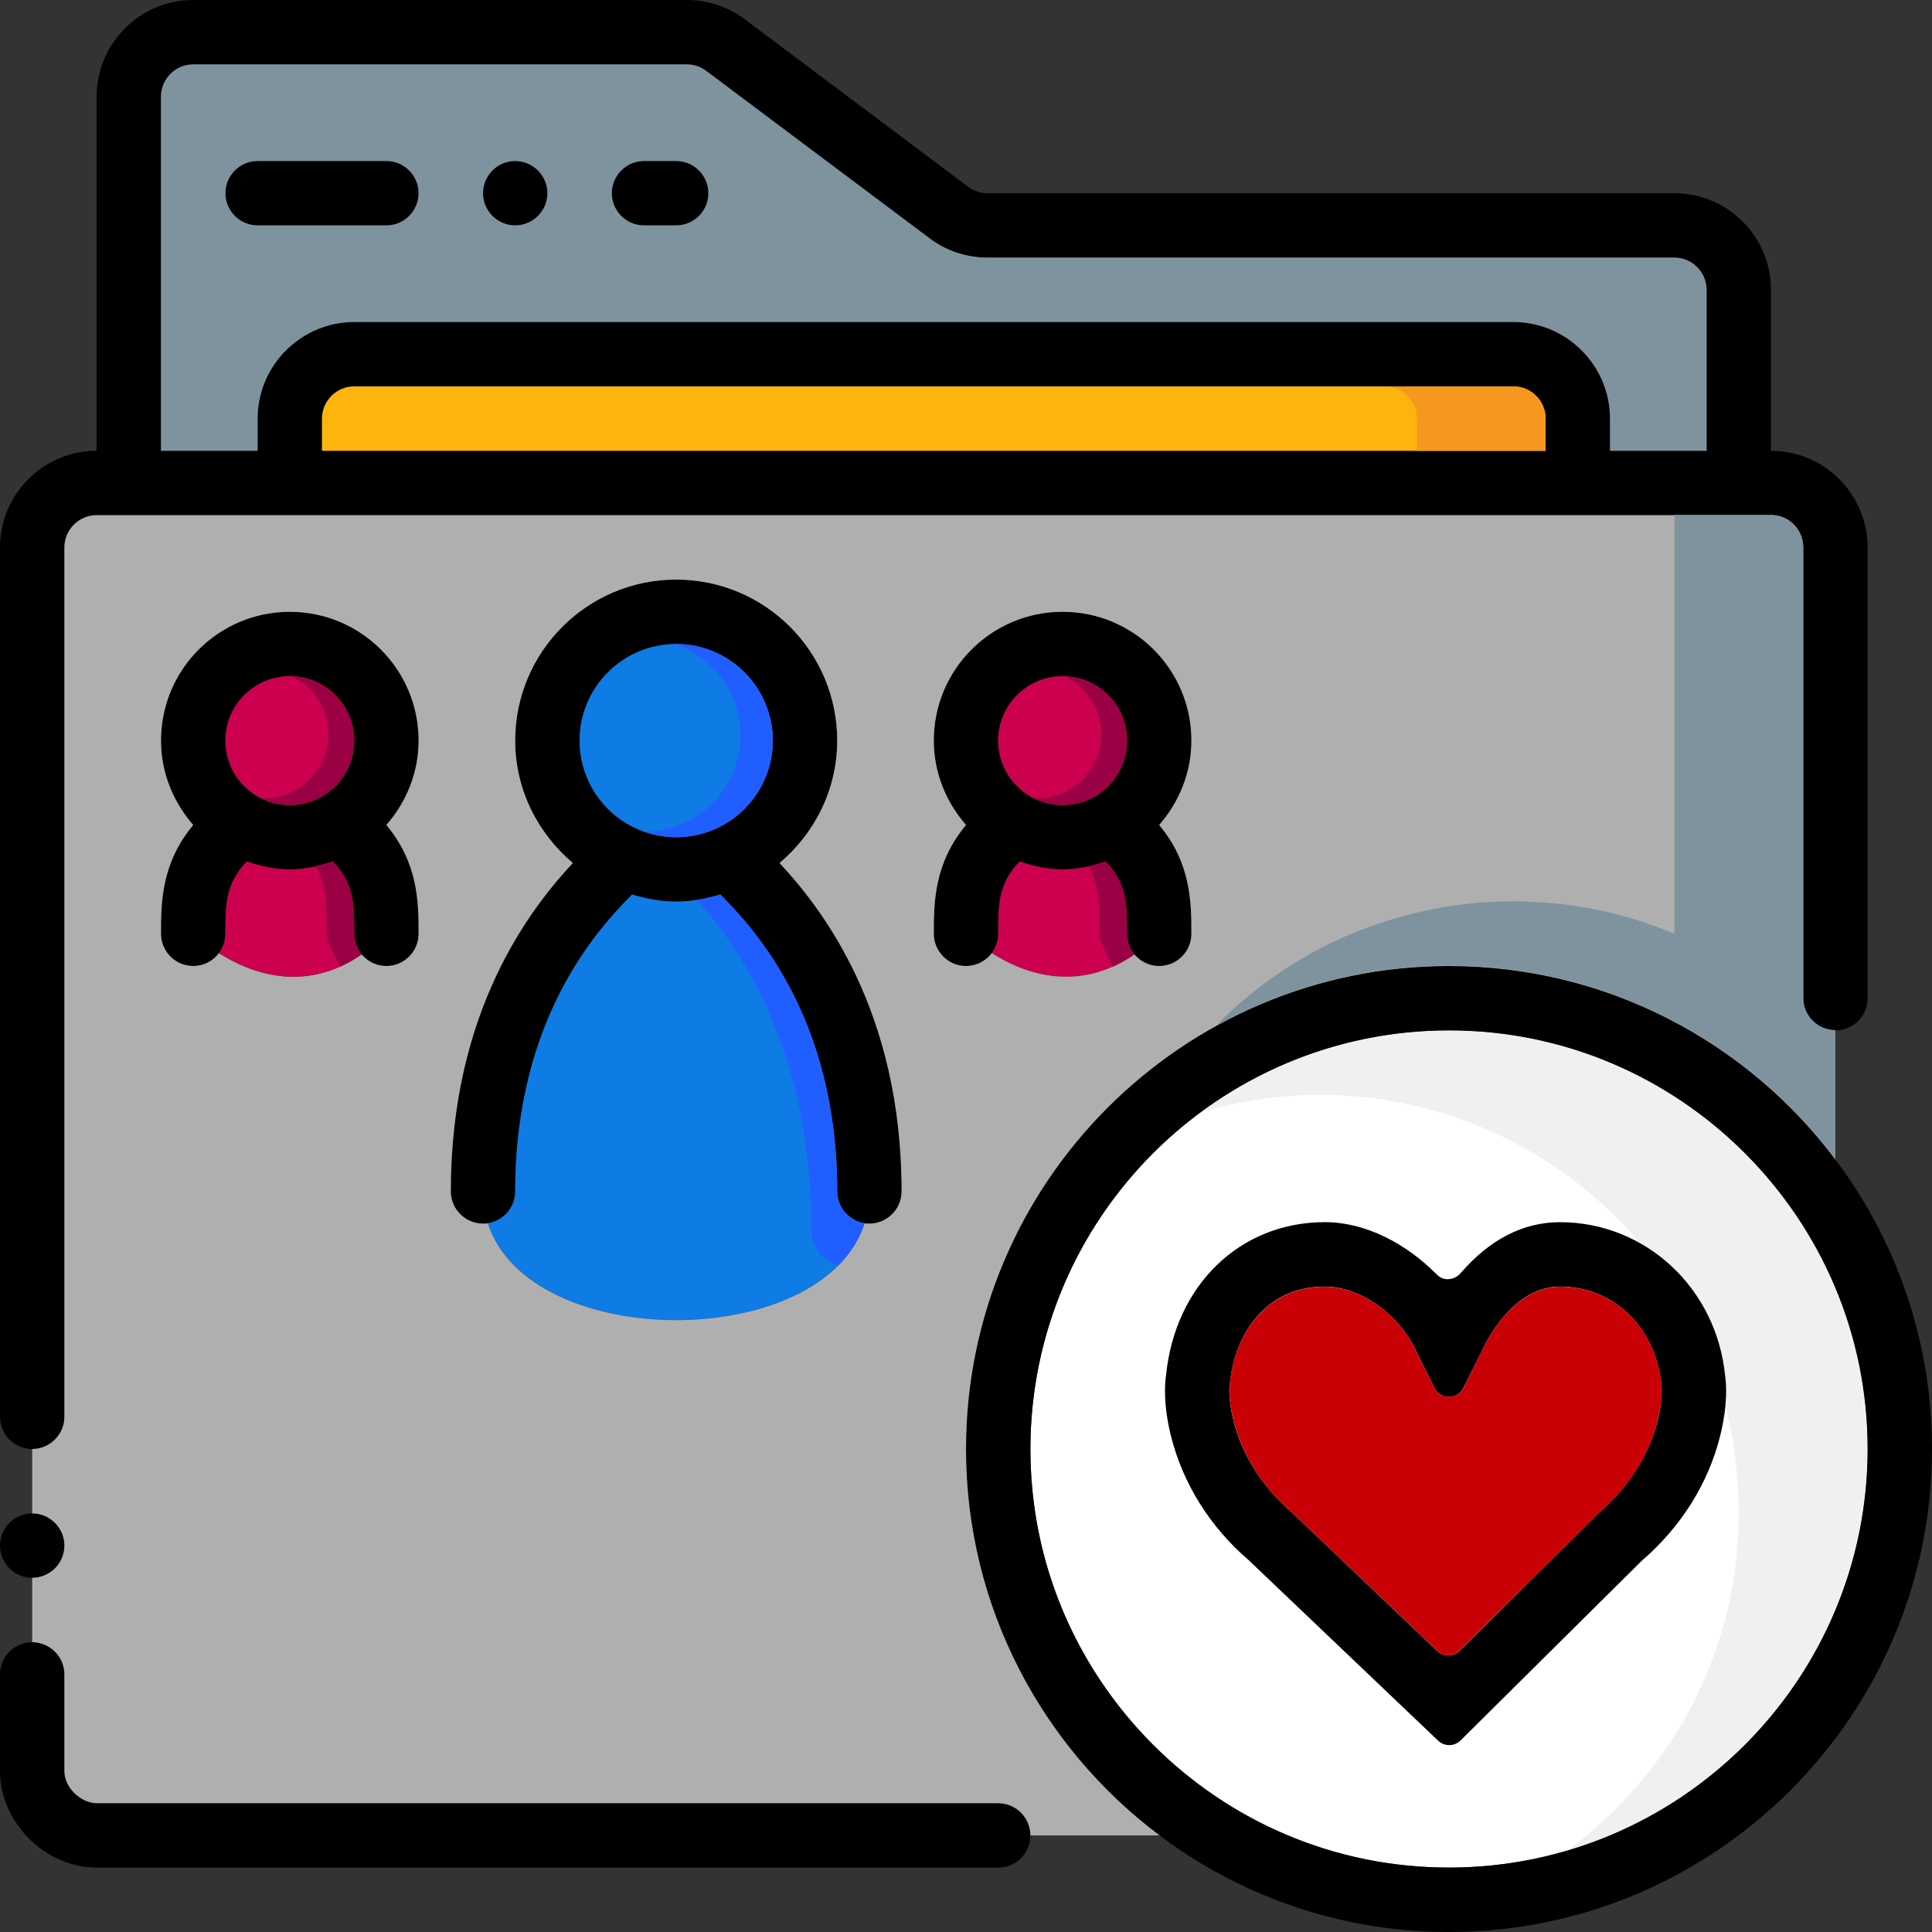 <?xml version="1.0" encoding="iso-8859-1"?>
<!-- Generator: Adobe Illustrator 19.0.0, SVG Export Plug-In . SVG Version: 6.00 Build 0)  -->
<svg version="1.1" id="Layer_1" xmlns="http://www.w3.org/2000/svg" xmlns:xlink="http://www.w3.org/1999/xlink" x="0px" y="0px"
	 viewBox="0 0 512 512" style="enable-background:new 0 0 512 512;" xml:space="preserve">
<rect x="0" y="0" width="512" height="512" fill="#333333" stroke="none"/>
<path style="fill:#FFFFFF;" d="M494.012,369.545c9.199,72.482-51.985,133.675-124.467,124.467
	c-49.399-6.272-89.293-46.165-95.565-95.565c-9.19-72.474,51.994-133.658,124.476-124.459
	C447.855,280.26,487.74,320.145,494.012,369.545z"/>
<path style="fill:#F0F0F0;" d="M401.553,274.441c-31.275-4.873-60.459,3.567-83.166,20.309c19.115-5.666,40.286-6.537,62.31-0.222
	c40.038,11.486,70.963,45.261,78.285,86.263c7.987,44.74-11.11,85.658-43.503,109.534c49.681-14.729,84.932-63.309,78.754-118.946
	C488.789,322.398,450.244,282.027,401.553,274.441z"/>
<path d="M264.533,477.867H25.6c-3.866,0-8.533-3.806-8.533-8.533v-25.6c0-4.71-3.814-8.533-8.533-8.533S0,439.023,0,443.733v25.6
	c0,13.636,11.964,25.6,25.6,25.6h238.933c4.719,0,8.533-3.823,8.533-8.533S269.252,477.867,264.533,477.867z"/>
<path d="M8.533,384c4.719,0,8.533-3.823,8.533-8.533v-230.4c0-4.702,3.823-8.533,8.533-8.533h443.733
	c4.71,0,8.533,3.831,8.533,8.533v119.467c0,4.71,3.814,8.533,8.533,8.533s8.533-3.823,8.533-8.533V145.067
	c0-14.114-11.486-25.6-25.6-25.6V76.8c0-14.114-11.486-25.6-25.6-25.6H261.692c-1.843,0-3.661-0.606-5.129-1.707L197.402,5.12
	C193.007,1.818,187.554,0,182.042,0H51.2C37.086,0,25.6,11.486,25.6,25.6v93.867c-14.114,0-25.6,11.486-25.6,25.6v230.4
	C0,380.177,3.814,384,8.533,384z M409.6,119.467H85.333v-8.533c0-4.702,3.823-8.533,8.533-8.533h307.2
	c4.71,0,8.533,3.831,8.533,8.533V119.467z M42.667,25.6c0-4.702,3.823-8.533,8.533-8.533h130.842c1.843,0,3.661,0.606,5.129,1.707
	l59.162,44.373c4.395,3.302,9.847,5.12,15.36,5.12h182.042c4.71,0,8.533,3.831,8.533,8.533v42.667h-25.6v-8.533
	c0-14.114-11.486-25.6-25.6-25.6h-307.2c-14.114,0-25.6,11.486-25.6,25.6v8.533h-25.6V25.6z"/>
<path d="M102.4,59.733c4.719,0,8.533-3.823,8.533-8.533s-3.814-8.533-8.533-8.533H68.267c-4.719,0-8.533,3.823-8.533,8.533
	s3.814,8.533,8.533,8.533H102.4z"/>
<path d="M170.667,59.733h8.533c4.719,0,8.533-3.823,8.533-8.533s-3.814-8.533-8.533-8.533h-8.533c-4.719,0-8.533,3.823-8.533,8.533
	S165.948,59.733,170.667,59.733z"/>
<circle cx="136.533" cy="51.2" r="8.533"/>
<circle cx="8.533" cy="409.6" r="8.533"/>
<path d="M413.406,323.891c-9.839,0-18.748,4.693-26.3,13.483c-1.638,1.911-4.514,2.236-6.281,0.444
	c-8.004-8.115-18.731-13.935-29.764-13.935c-22.426,0-39.671,16.691-42.052,40.627c-0.299,1.937-0.802,7.501,1.297,15.991
	c3.157,12.672,10.377,24.158,20.565,32.922l50.244,47.872c1.673,1.596,4.309,1.57,5.948-0.06l47.923-47.522
	c10.505-9.054,17.724-20.531,20.881-33.22c2.099-8.491,1.604-14.054,1.297-15.983C454.844,341.333,436.087,323.891,413.406,323.891z
	 M439.296,376.397c-2.295,9.233-7.637,17.664-15.889,24.798l-36.582,36.258c-1.638,1.621-4.275,1.655-5.948,0.06l-38.554-36.727
	c-7.808-6.733-13.158-15.164-15.454-24.38c-1.434-5.794-1.024-9.088-1.033-9.088l0,0l0.137-0.887
	c1.186-12.681,9.404-25.472,25.079-25.472c9.583,0,20.011,7.526,24.405,17.442l4.719,9.438c1.57,3.149,6.059,3.149,7.637,0
	l4.719-9.438c2.133-4.813,9.284-17.442,20.873-17.442c14.14,0,25.421,10.709,26.889,26.163
	C440.303,367.155,440.772,370.466,439.296,376.397z"/>
<path d="M384,256c-70.579,0-128,57.421-128,128s57.421,128,128,128s128-57.421,128-128S454.579,256,384,256z M384,494.933
	c-61.167,0-110.933-49.766-110.933-110.933S322.833,273.067,384,273.067S494.933,322.833,494.933,384S445.167,494.933,384,494.933z"
	/>
<path d="M128,324.267c4.71,0,8.533-3.823,8.533-8.533c0-46.473,22.588-70.221,30.976-78.635c3.738,1.075,7.612,1.835,11.691,1.835
	c4.079,0,7.953-0.759,11.691-1.835c8.388,8.414,30.976,32.162,30.976,78.635c0,4.71,3.823,8.533,8.533,8.533
	s8.533-3.823,8.533-8.533c0-47.787-21.018-74.863-32.375-86.997c9.276-7.834,15.309-19.405,15.309-32.469
	c0-23.526-19.14-42.667-42.667-42.667s-42.667,19.14-42.667,42.667c0,13.065,6.033,24.636,15.309,32.469
	c-11.358,12.134-32.375,39.211-32.375,86.997C119.467,320.444,123.29,324.267,128,324.267z M179.2,170.667
	c14.114,0,25.6,11.486,25.6,25.6c0,14.114-11.486,25.6-25.6,25.6c-14.114,0-25.6-11.486-25.6-25.6
	C153.6,182.153,165.086,170.667,179.2,170.667z"/>
<path d="M281.6,162.133c-18.825,0-34.133,15.309-34.133,34.133c0,8.602,3.302,16.367,8.567,22.374
	c-8.465,10.146-8.567,20.42-8.567,28.826c0,4.71,3.823,8.533,8.533,8.533c4.71,0,8.533-3.823,8.533-8.533
	c0-7.68,0.043-13.278,5.683-19.166c3.575,1.28,7.373,2.099,11.383,2.099s7.808-0.819,11.383-2.099
	c5.641,5.888,5.683,11.486,5.683,19.166c0,4.71,3.823,8.533,8.533,8.533s8.533-3.823,8.533-8.533c0-8.405-0.102-18.679-8.567-28.826
	c5.265-6.007,8.567-13.773,8.567-22.374C315.733,177.442,300.425,162.133,281.6,162.133z M281.6,213.333
	c-9.412,0-17.067-7.654-17.067-17.067S272.188,179.2,281.6,179.2c9.412,0,17.067,7.654,17.067,17.067S291.012,213.333,281.6,213.333
	z"/>
<path d="M76.8,162.133c-18.825,0-34.133,15.309-34.133,34.133c0,8.602,3.302,16.367,8.567,22.374
	c-8.465,10.146-8.567,20.42-8.567,28.826c0,4.71,3.823,8.533,8.533,8.533s8.533-3.823,8.533-8.533c0-7.68,0.043-13.278,5.683-19.166
	c3.575,1.28,7.373,2.099,11.383,2.099c4.011,0,7.808-0.819,11.383-2.099c5.641,5.888,5.683,11.486,5.683,19.166
	c0,4.71,3.823,8.533,8.533,8.533c4.71,0,8.533-3.823,8.533-8.533c0-8.405-0.102-18.679-8.567-28.826
	c5.265-6.007,8.567-13.773,8.567-22.374C110.933,177.442,95.625,162.133,76.8,162.133z M76.8,213.333
	c-9.412,0-17.067-7.654-17.067-17.067S67.388,179.2,76.8,179.2s17.067,7.654,17.067,17.067S86.212,213.333,76.8,213.333z"/>
<g>
	<path style="fill:#CC004E;" d="M300.629,252.928c-15.189,10.496-29.696,4.864-37.803-0.341c1.024-1.451,1.707-3.243,1.707-5.12
		c0-7.68,0-13.312,5.717-19.2c3.499,1.28,7.339,2.133,11.349,2.133s7.851-0.853,11.349-2.133c5.717,5.888,5.717,11.52,5.717,19.2
		C298.667,249.515,299.435,251.477,300.629,252.928z"/>
	<circle style="fill:#CC004E;" cx="281.6" cy="196.267" r="17.067"/>
</g>
<g>
	<path style="fill:#0F7BE4;" d="M229.12,324.181c-11.008,34.219-88.832,34.219-99.84,0c4.096-0.683,7.253-4.181,7.253-8.448
		c0-46.507,22.613-70.229,30.976-78.677c3.755,1.109,7.595,1.877,11.691,1.877s7.936-0.768,11.691-1.877
		c8.363,8.448,30.976,32.171,30.976,78.677C221.867,320,225.024,323.499,229.12,324.181z"/>
	<circle style="fill:#0F7BE4;" cx="179.2" cy="196.267" r="25.6"/>
</g>
<path style="fill:#FDB50D;" d="M409.6,110.933v8.533H85.333v-8.533c0-4.693,3.84-8.533,8.533-8.533h307.2
	C405.76,102.4,409.6,106.24,409.6,110.933z"/>
<path style="fill:#AFAFAF;" d="M477.867,264.533V145.067c0-4.693-3.84-8.533-8.533-8.533H25.6c-4.693,0-8.533,3.84-8.533,8.533
	v230.4c0,4.693-3.84,8.533-8.533,8.533v17.067c4.693,0,8.533,3.84,8.533,8.533c0,4.693-3.84,8.533-8.533,8.533V435.2
	c4.693,0,8.533,3.84,8.533,8.533v25.6c0,4.693,4.693,8.533,8.533,8.533h238.933c4.693,0,8.533,3.84,8.533,8.533h34.219
	C276.139,463.019,256,425.813,256,384c0-70.571,57.429-128,128-128c41.813,0,79.019,20.139,102.4,51.285v-34.219
	C481.707,273.067,477.867,269.227,477.867,264.533z M110.933,247.467c0,4.693-3.84,8.533-8.533,8.533
	c-2.645,0-4.949-1.195-6.571-3.072c-15.189,10.496-29.696,4.864-37.803-0.341C56.491,254.635,54.016,256,51.2,256
	c-4.693,0-8.533-3.84-8.533-8.533c0-8.363,0.085-18.688,8.533-28.843c-5.205-5.973-8.533-13.739-8.533-22.357
	c0-18.859,15.275-34.133,34.133-34.133s34.133,15.275,34.133,34.133c0,8.619-3.328,16.384-8.533,22.357
	C110.848,228.779,110.933,239.104,110.933,247.467z M230.4,324.267c-0.427,0-0.853,0-1.28-0.085
	c-11.008,34.219-88.832,34.219-99.84,0c-0.427,0.085-0.853,0.085-1.28,0.085c-4.693,0-8.533-3.84-8.533-8.533
	c0-47.787,20.992-74.837,32.341-87.04c-9.216-7.765-15.275-19.371-15.275-32.427c0-23.552,19.115-42.667,42.667-42.667
	s42.667,19.115,42.667,42.667c0,13.056-6.059,24.661-15.275,32.427c11.349,12.203,32.341,39.253,32.341,87.04
	C238.933,320.427,235.093,324.267,230.4,324.267z M315.733,247.467c0,4.693-3.84,8.533-8.533,8.533
	c-2.645,0-4.949-1.195-6.571-3.072c-15.189,10.496-29.696,4.864-37.803-0.341C261.291,254.635,258.816,256,256,256
	c-4.693,0-8.533-3.84-8.533-8.533c0-8.363,0.085-18.688,8.533-28.843c-5.205-5.973-8.533-13.739-8.533-22.357
	c0-18.859,15.275-34.133,34.133-34.133c18.859,0,34.133,15.275,34.133,34.133c0,8.619-3.328,16.384-8.533,22.357
	C315.648,228.779,315.733,239.104,315.733,247.467z"/>
<g>
	<circle style="fill:#CC004E;" cx="76.8" cy="196.267" r="17.067"/>
	<path style="fill:#CC004E;" d="M95.829,252.928c-15.189,10.496-29.696,4.864-37.803-0.341c1.024-1.451,1.707-3.243,1.707-5.12
		c0-7.68,0-13.312,5.717-19.2c3.499,1.28,7.339,2.133,11.349,2.133c4.011,0,7.851-0.853,11.349-2.133
		c5.717,5.888,5.717,11.52,5.717,19.2C93.867,249.515,94.635,251.477,95.829,252.928z"/>
</g>
<path style="fill:#7E939E;" d="M477.867,264.448V144.981c0-4.693-3.84-8.533-8.533-8.533h-25.6v111.019
	c-12.117-5.12-25.344-8.107-39.168-8.533c-1.195-0.085-2.304-0.085-3.499-0.085c-15.104,0-29.525,3.072-42.667,8.533h-0.085
	c-13.653,5.717-25.941,14.08-36.096,24.491c5.035-2.816,10.325-5.291,15.701-7.339c14.251-5.547,29.781-8.619,46.08-8.619
	c21.589,0,41.899,5.376,59.733,14.848c16.811,8.789,31.317,21.333,42.667,36.437v-34.219
	C481.707,272.981,477.867,269.141,477.867,264.448z"/>
<path style="fill:#F6981E;" d="M401.067,102.4h-34.133c4.693,0,8.533,3.84,8.533,8.533v8.533H409.6v-8.533
	C409.6,106.24,405.76,102.4,401.067,102.4z"/>
<g>
	<path style="fill:#215EFF;" d="M179.2,170.667c-0.137,0-0.273,0.043-0.41,0.043c10.103,3.43,17.476,12.919,17.476,24.149
		c0,13.935-11.298,25.327-25.19,25.557c2.569,0.87,5.274,1.451,8.124,1.451c14.08,0,25.6-11.52,25.6-25.6
		S193.28,170.667,179.2,170.667z"/>
	<path style="fill:#215EFF;" d="M215.014,325.794c0,4.745,3.14,8.619,7.228,9.463c3.132-3.174,5.521-6.861,6.878-11.076
		c-4.096-0.683-7.253-4.181-7.253-8.448c0-46.507-22.613-70.229-30.976-78.677c-2.022,0.597-4.079,1.067-6.178,1.399
		C193.997,249.02,215.014,275.635,215.014,325.794z"/>
</g>
<g>
	<path style="fill:#9B0045;" d="M291.337,247.467c0,1.724,2.21,6.332,3.644,8.678c1.869-0.845,3.755-1.903,5.658-3.217
		c-1.203-1.451-1.971-3.413-1.971-5.461c0-7.68,0-13.312-5.717-19.2c-1.451,0.529-2.987,0.93-4.54,1.28
		C291.635,234.854,291.337,241.041,291.337,247.467z"/>
	<path style="fill:#9B0045;" d="M282.223,179.26c5.658,2.782,9.617,8.567,9.617,15.266c0,9.387-7.68,17.067-17.067,17.067
		c-0.213,0-0.418-0.06-0.623-0.06c2.261,1.118,4.77,1.801,7.45,1.801c9.387,0,17.067-7.68,17.067-17.067
		C298.667,187.093,291.319,179.601,282.223,179.26z"/>
	<path style="fill:#9B0045;" d="M86.537,247.467c0,1.724,2.21,6.332,3.644,8.678c1.869-0.845,3.755-1.903,5.658-3.217
		c-1.203-1.451-1.971-3.413-1.971-5.461c0-7.68,0-13.312-5.717-19.2c-1.451,0.529-2.987,0.93-4.54,1.28
		C86.835,234.854,86.537,241.041,86.537,247.467z"/>
	<path style="fill:#9B0045;" d="M77.423,179.26c5.658,2.782,9.617,8.567,9.617,15.266c0,9.387-7.68,17.067-17.067,17.067
		c-0.213,0-0.418-0.06-0.623-0.06c2.261,1.118,4.77,1.801,7.45,1.801c9.387,0,17.067-7.68,17.067-17.067
		C93.867,187.093,86.519,179.601,77.423,179.26z"/>
</g>
<path style="fill:#7E939E;" d="M443.733,68.267H261.717c-5.547,0-11.008-1.792-15.36-5.12l-59.221-44.373
	c-1.451-1.109-3.243-1.707-5.12-1.707H51.2c-4.693,0-8.533,3.84-8.533,8.533v93.867h25.6v-8.533c0-14.08,11.52-25.6,25.6-25.6h307.2
	c14.08,0,25.6,11.52,25.6,25.6v8.533h25.6V76.8C452.267,72.107,448.427,68.267,443.733,68.267z M102.4,59.733H68.267
	c-4.693,0-8.533-3.84-8.533-8.533s3.84-8.533,8.533-8.533H102.4c4.693,0,8.533,3.84,8.533,8.533S107.093,59.733,102.4,59.733z
	 M136.533,59.733c-4.693,0-8.533-3.84-8.533-8.533s3.84-8.533,8.533-8.533s8.533,3.84,8.533,8.533S141.227,59.733,136.533,59.733z
	 M179.2,59.733h-8.533c-4.693,0-8.533-3.84-8.533-8.533s3.84-8.533,8.533-8.533h8.533c4.693,0,8.533,3.84,8.533,8.533
	S183.893,59.733,179.2,59.733z"/>
<path style="fill:#C90006;" d="M439.27,376.405c-2.219,9.216-7.595,17.664-15.872,24.832l-36.608,36.181
	c-1.621,1.621-4.267,1.707-5.888,0.085l-38.571-36.693c-7.851-6.741-13.141-15.189-15.445-24.405
	c-1.451-5.803-1.024-9.131-1.024-9.131l0.085-0.853c1.195-12.629,9.472-25.429,25.088-25.429c9.643,0,20.053,7.509,24.405,17.408
	l4.779,9.472c1.536,3.072,6.059,3.072,7.595,0l4.693-9.472c2.133-4.779,9.301-17.408,20.907-17.408
	c14.165,0,25.429,10.667,26.88,26.112C440.294,367.189,440.806,370.432,439.27,376.405z"/>
<g>
</g>
<g>
</g>
<g>
</g>
<g>
</g>
<g>
</g>
<g>
</g>
<g>
</g>
<g>
</g>
<g>
</g>
<g>
</g>
<g>
</g>
<g>
</g>
<g>
</g>
<g>
</g>
<g>
</g>
</svg>

